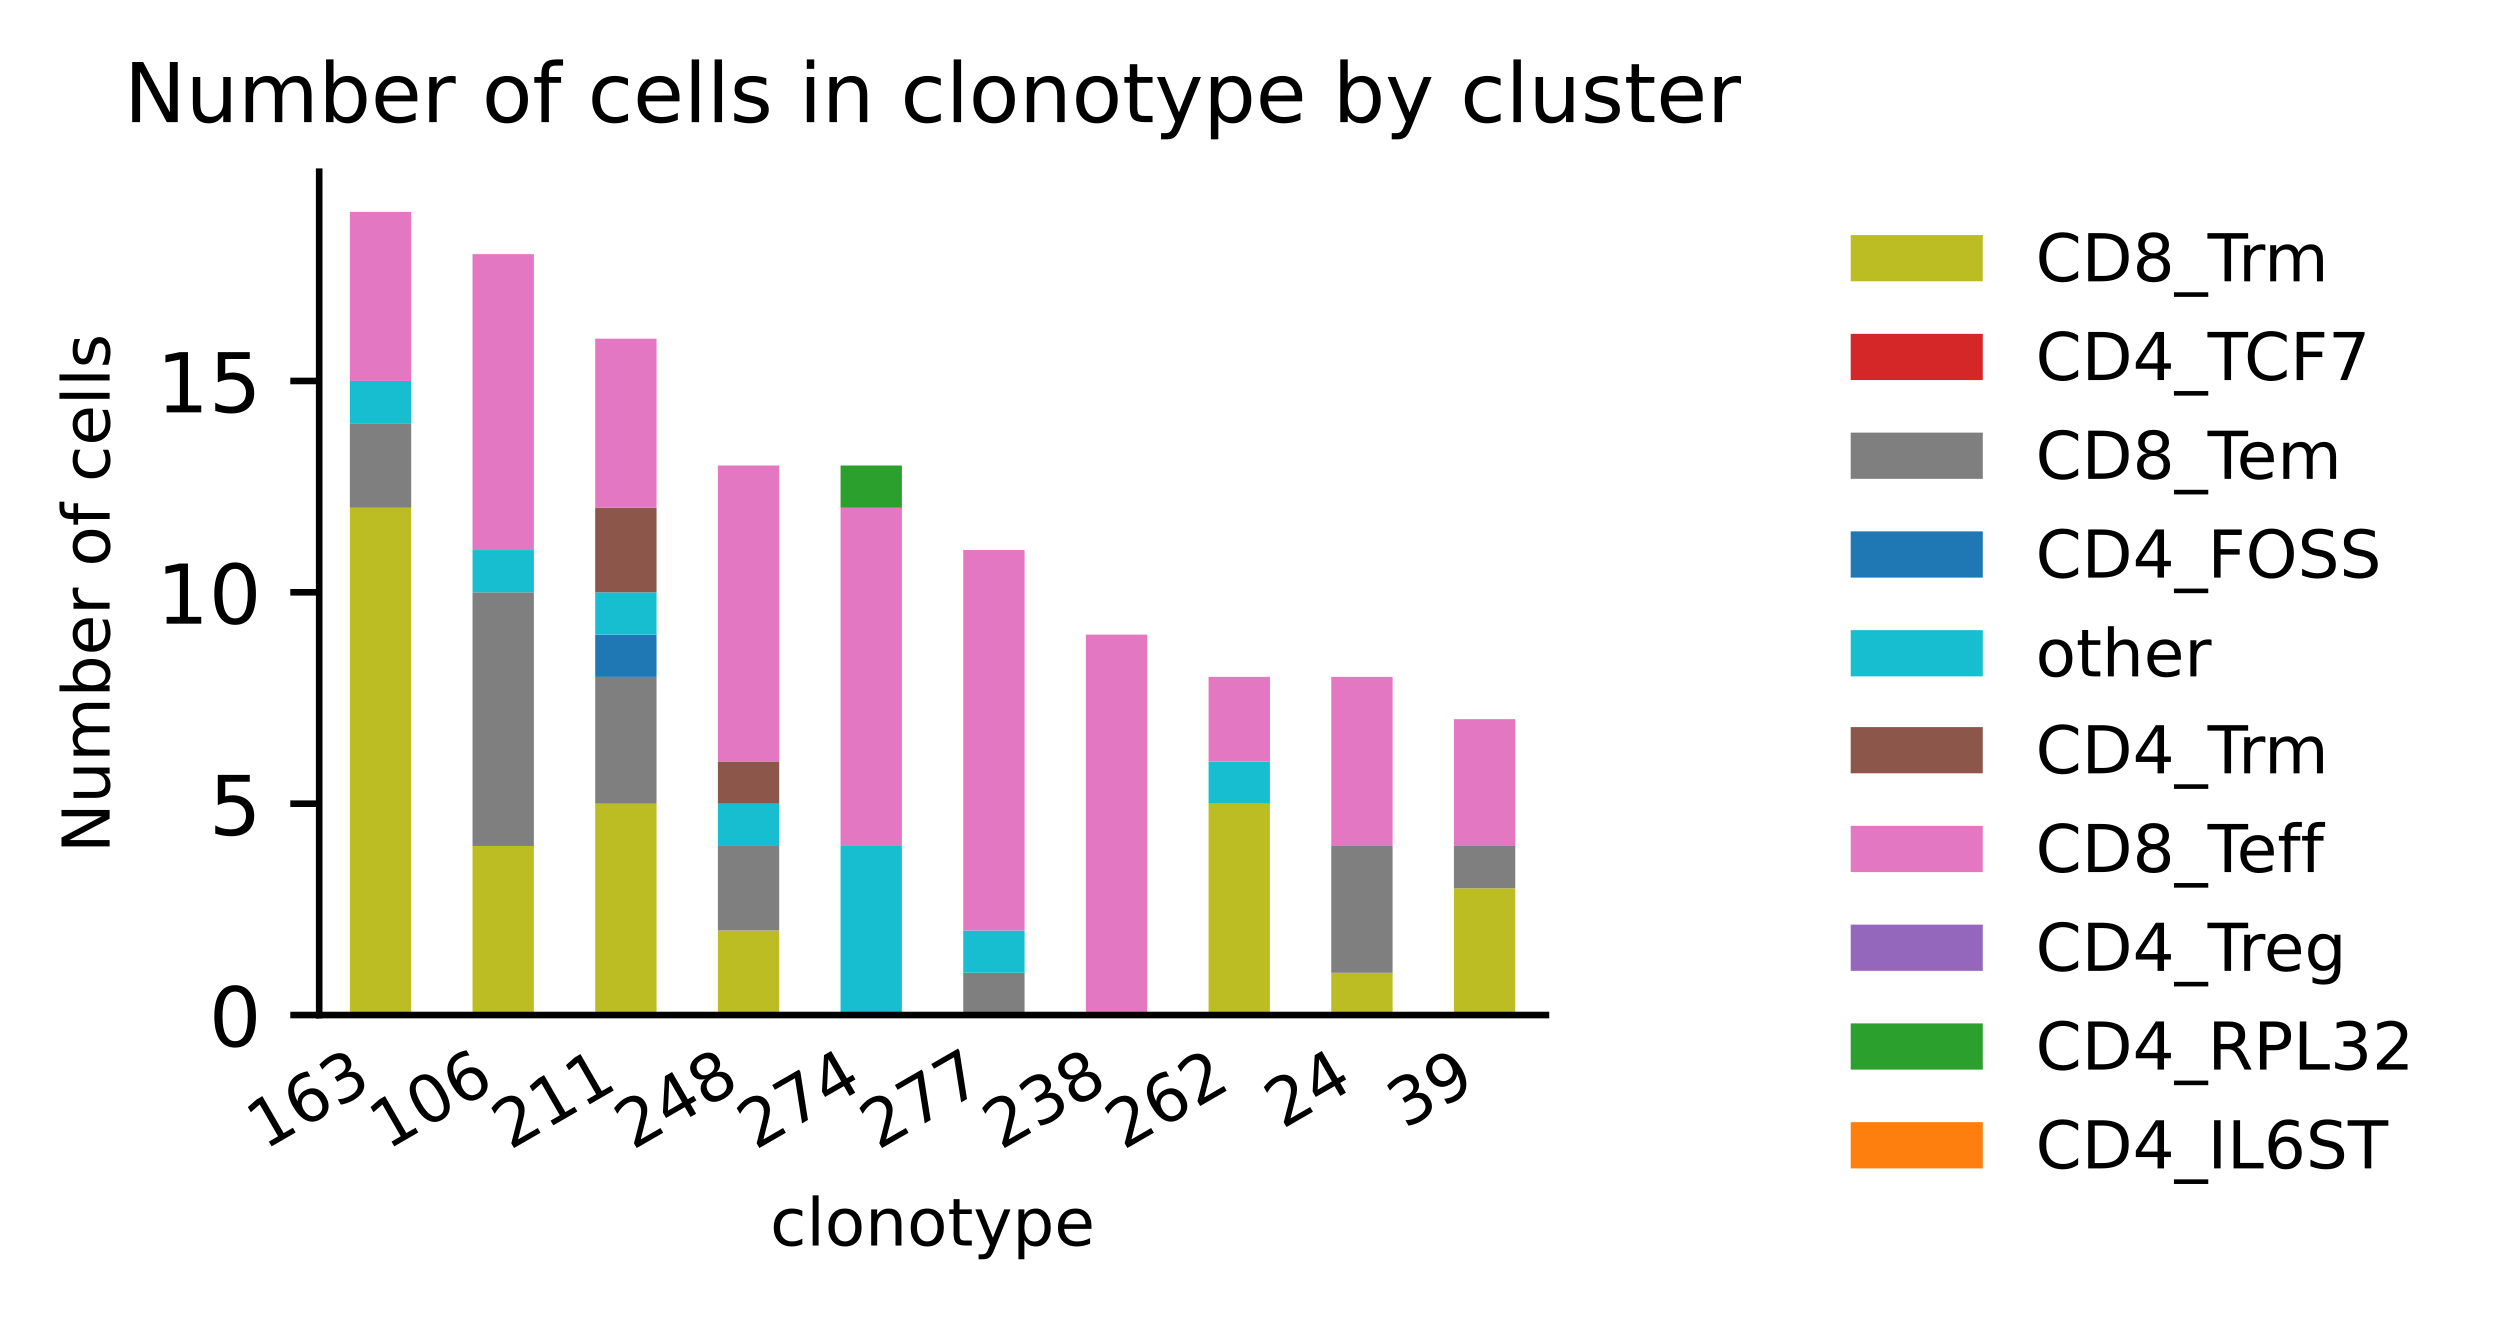 <?xml version="1.0" encoding="utf-8" standalone="no"?>
<!DOCTYPE svg PUBLIC "-//W3C//DTD SVG 1.1//EN"
  "http://www.w3.org/Graphics/SVG/1.1/DTD/svg11.dtd">
<!-- Created with matplotlib (https://matplotlib.org/) -->
<svg height="159.749pt" version="1.1" viewBox="0 0 302.853 159.749" width="302.853pt" xmlns="http://www.w3.org/2000/svg" xmlns:xlink="http://www.w3.org/1999/xlink">
 <defs>
  <style type="text/css">
*{stroke-linecap:butt;stroke-linejoin:round;}
  </style>
 </defs>
 <g id="figure_1">
  <g id="patch_1">
   <path d="M 0 159.749 
L 302.853 159.749 
L 302.853 0 
L 0 0 
z
" style="fill:#ffffff;"/>
  </g>
  <g id="axes_1">
   <g id="patch_2">
    <path d="M 38.667 122.966 
L 187.275 122.966 
L 187.275 20.798 
L 38.667 20.798 
z
" style="fill:#ffffff;"/>
   </g>
   <g id="patch_3">
    <path clip-path="url(#p2986ed46b6)" d="M 42.383 122.966 
L 49.813 122.966 
L 49.813 61.512 
L 42.383 61.512 
z
" style="fill:#bcbd22;"/>
   </g>
   <g id="patch_4">
    <path clip-path="url(#p2986ed46b6)" d="M 57.243 122.966 
L 64.674 122.966 
L 64.674 102.482 
L 57.243 102.482 
z
" style="fill:#bcbd22;"/>
   </g>
   <g id="patch_5">
    <path clip-path="url(#p2986ed46b6)" d="M 72.104 122.966 
L 79.535 122.966 
L 79.535 97.36 
L 72.104 97.36 
z
" style="fill:#bcbd22;"/>
   </g>
   <g id="patch_6">
    <path clip-path="url(#p2986ed46b6)" d="M 86.965 122.966 
L 94.395 122.966 
L 94.395 112.724 
L 86.965 112.724 
z
" style="fill:#bcbd22;"/>
   </g>
   <g id="patch_7">
    <path clip-path="url(#p2986ed46b6)" d="M 101.826 122.966 
L 109.256 122.966 
L 109.256 122.966 
L 101.826 122.966 
z
" style="fill:#bcbd22;"/>
   </g>
   <g id="patch_8">
    <path clip-path="url(#p2986ed46b6)" d="M 116.687 122.966 
L 124.117 122.966 
L 124.117 122.966 
L 116.687 122.966 
z
" style="fill:#bcbd22;"/>
   </g>
   <g id="patch_9">
    <path clip-path="url(#p2986ed46b6)" d="M 131.548 122.966 
L 138.978 122.966 
L 138.978 122.966 
L 131.548 122.966 
z
" style="fill:#bcbd22;"/>
   </g>
   <g id="patch_10">
    <path clip-path="url(#p2986ed46b6)" d="M 146.408 122.966 
L 153.839 122.966 
L 153.839 97.36 
L 146.408 97.36 
z
" style="fill:#bcbd22;"/>
   </g>
   <g id="patch_11">
    <path clip-path="url(#p2986ed46b6)" d="M 161.269 122.966 
L 168.7 122.966 
L 168.7 117.845 
L 161.269 117.845 
z
" style="fill:#bcbd22;"/>
   </g>
   <g id="patch_12">
    <path clip-path="url(#p2986ed46b6)" d="M 176.13 122.966 
L 183.56 122.966 
L 183.56 107.603 
L 176.13 107.603 
z
" style="fill:#bcbd22;"/>
   </g>
   <g id="patch_13">
    <path clip-path="url(#p2986ed46b6)" d="M 42.383 122.966 
L 49.813 122.966 
L 49.813 122.966 
L 42.383 122.966 
z
" style="fill:#d62728;"/>
   </g>
   <g id="patch_14">
    <path clip-path="url(#p2986ed46b6)" d="M 57.243 122.966 
L 64.674 122.966 
L 64.674 122.966 
L 57.243 122.966 
z
" style="fill:#d62728;"/>
   </g>
   <g id="patch_15">
    <path clip-path="url(#p2986ed46b6)" d="M 72.104 122.966 
L 79.535 122.966 
L 79.535 122.966 
L 72.104 122.966 
z
" style="fill:#d62728;"/>
   </g>
   <g id="patch_16">
    <path clip-path="url(#p2986ed46b6)" d="M 86.965 122.966 
L 94.395 122.966 
L 94.395 122.966 
L 86.965 122.966 
z
" style="fill:#d62728;"/>
   </g>
   <g id="patch_17">
    <path clip-path="url(#p2986ed46b6)" d="M 101.826 122.966 
L 109.256 122.966 
L 109.256 122.966 
L 101.826 122.966 
z
" style="fill:#d62728;"/>
   </g>
   <g id="patch_18">
    <path clip-path="url(#p2986ed46b6)" d="M 116.687 122.966 
L 124.117 122.966 
L 124.117 122.966 
L 116.687 122.966 
z
" style="fill:#d62728;"/>
   </g>
   <g id="patch_19">
    <path clip-path="url(#p2986ed46b6)" d="M 131.548 122.966 
L 138.978 122.966 
L 138.978 122.966 
L 131.548 122.966 
z
" style="fill:#d62728;"/>
   </g>
   <g id="patch_20">
    <path clip-path="url(#p2986ed46b6)" d="M 146.408 122.966 
L 153.839 122.966 
L 153.839 122.966 
L 146.408 122.966 
z
" style="fill:#d62728;"/>
   </g>
   <g id="patch_21">
    <path clip-path="url(#p2986ed46b6)" d="M 161.269 122.966 
L 168.7 122.966 
L 168.7 122.966 
L 161.269 122.966 
z
" style="fill:#d62728;"/>
   </g>
   <g id="patch_22">
    <path clip-path="url(#p2986ed46b6)" d="M 176.13 122.966 
L 183.56 122.966 
L 183.56 122.966 
L 176.13 122.966 
z
" style="fill:#d62728;"/>
   </g>
   <g id="patch_23">
    <path clip-path="url(#p2986ed46b6)" d="M 42.383 61.512 
L 49.813 61.512 
L 49.813 51.27 
L 42.383 51.27 
z
" style="fill:#7f7f7f;"/>
   </g>
   <g id="patch_24">
    <path clip-path="url(#p2986ed46b6)" d="M 57.243 102.482 
L 64.674 102.482 
L 64.674 71.754 
L 57.243 71.754 
z
" style="fill:#7f7f7f;"/>
   </g>
   <g id="patch_25">
    <path clip-path="url(#p2986ed46b6)" d="M 72.104 97.36 
L 79.535 97.36 
L 79.535 81.997 
L 72.104 81.997 
z
" style="fill:#7f7f7f;"/>
   </g>
   <g id="patch_26">
    <path clip-path="url(#p2986ed46b6)" d="M 86.965 112.724 
L 94.395 112.724 
L 94.395 102.482 
L 86.965 102.482 
z
" style="fill:#7f7f7f;"/>
   </g>
   <g id="patch_27">
    <path clip-path="url(#p2986ed46b6)" d="M 101.826 122.966 
L 109.256 122.966 
L 109.256 122.966 
L 101.826 122.966 
z
" style="fill:#7f7f7f;"/>
   </g>
   <g id="patch_28">
    <path clip-path="url(#p2986ed46b6)" d="M 116.687 122.966 
L 124.117 122.966 
L 124.117 117.845 
L 116.687 117.845 
z
" style="fill:#7f7f7f;"/>
   </g>
   <g id="patch_29">
    <path clip-path="url(#p2986ed46b6)" d="M 131.548 122.966 
L 138.978 122.966 
L 138.978 122.966 
L 131.548 122.966 
z
" style="fill:#7f7f7f;"/>
   </g>
   <g id="patch_30">
    <path clip-path="url(#p2986ed46b6)" d="M 146.408 122.966 
L 153.839 122.966 
L 153.839 122.966 
L 146.408 122.966 
z
" style="fill:#7f7f7f;"/>
   </g>
   <g id="patch_31">
    <path clip-path="url(#p2986ed46b6)" d="M 161.269 117.845 
L 168.7 117.845 
L 168.7 102.482 
L 161.269 102.482 
z
" style="fill:#7f7f7f;"/>
   </g>
   <g id="patch_32">
    <path clip-path="url(#p2986ed46b6)" d="M 176.13 107.603 
L 183.56 107.603 
L 183.56 102.482 
L 176.13 102.482 
z
" style="fill:#7f7f7f;"/>
   </g>
   <g id="patch_33">
    <path clip-path="url(#p2986ed46b6)" d="M 42.383 122.966 
L 49.813 122.966 
L 49.813 122.966 
L 42.383 122.966 
z
" style="fill:#1f77b4;"/>
   </g>
   <g id="patch_34">
    <path clip-path="url(#p2986ed46b6)" d="M 57.243 122.966 
L 64.674 122.966 
L 64.674 122.966 
L 57.243 122.966 
z
" style="fill:#1f77b4;"/>
   </g>
   <g id="patch_35">
    <path clip-path="url(#p2986ed46b6)" d="M 72.104 81.997 
L 79.535 81.997 
L 79.535 76.876 
L 72.104 76.876 
z
" style="fill:#1f77b4;"/>
   </g>
   <g id="patch_36">
    <path clip-path="url(#p2986ed46b6)" d="M 86.965 122.966 
L 94.395 122.966 
L 94.395 122.966 
L 86.965 122.966 
z
" style="fill:#1f77b4;"/>
   </g>
   <g id="patch_37">
    <path clip-path="url(#p2986ed46b6)" d="M 101.826 122.966 
L 109.256 122.966 
L 109.256 122.966 
L 101.826 122.966 
z
" style="fill:#1f77b4;"/>
   </g>
   <g id="patch_38">
    <path clip-path="url(#p2986ed46b6)" d="M 116.687 122.966 
L 124.117 122.966 
L 124.117 122.966 
L 116.687 122.966 
z
" style="fill:#1f77b4;"/>
   </g>
   <g id="patch_39">
    <path clip-path="url(#p2986ed46b6)" d="M 131.548 122.966 
L 138.978 122.966 
L 138.978 122.966 
L 131.548 122.966 
z
" style="fill:#1f77b4;"/>
   </g>
   <g id="patch_40">
    <path clip-path="url(#p2986ed46b6)" d="M 146.408 122.966 
L 153.839 122.966 
L 153.839 122.966 
L 146.408 122.966 
z
" style="fill:#1f77b4;"/>
   </g>
   <g id="patch_41">
    <path clip-path="url(#p2986ed46b6)" d="M 161.269 122.966 
L 168.7 122.966 
L 168.7 122.966 
L 161.269 122.966 
z
" style="fill:#1f77b4;"/>
   </g>
   <g id="patch_42">
    <path clip-path="url(#p2986ed46b6)" d="M 176.13 122.966 
L 183.56 122.966 
L 183.56 122.966 
L 176.13 122.966 
z
" style="fill:#1f77b4;"/>
   </g>
   <g id="patch_43">
    <path clip-path="url(#p2986ed46b6)" d="M 42.383 51.27 
L 49.813 51.27 
L 49.813 46.148 
L 42.383 46.148 
z
" style="fill:#17becf;"/>
   </g>
   <g id="patch_44">
    <path clip-path="url(#p2986ed46b6)" d="M 57.243 71.754 
L 64.674 71.754 
L 64.674 66.633 
L 57.243 66.633 
z
" style="fill:#17becf;"/>
   </g>
   <g id="patch_45">
    <path clip-path="url(#p2986ed46b6)" d="M 72.104 76.876 
L 79.535 76.876 
L 79.535 71.754 
L 72.104 71.754 
z
" style="fill:#17becf;"/>
   </g>
   <g id="patch_46">
    <path clip-path="url(#p2986ed46b6)" d="M 86.965 102.482 
L 94.395 102.482 
L 94.395 97.36 
L 86.965 97.36 
z
" style="fill:#17becf;"/>
   </g>
   <g id="patch_47">
    <path clip-path="url(#p2986ed46b6)" d="M 101.826 122.966 
L 109.256 122.966 
L 109.256 102.482 
L 101.826 102.482 
z
" style="fill:#17becf;"/>
   </g>
   <g id="patch_48">
    <path clip-path="url(#p2986ed46b6)" d="M 116.687 117.845 
L 124.117 117.845 
L 124.117 112.724 
L 116.687 112.724 
z
" style="fill:#17becf;"/>
   </g>
   <g id="patch_49">
    <path clip-path="url(#p2986ed46b6)" d="M 131.548 122.966 
L 138.978 122.966 
L 138.978 122.966 
L 131.548 122.966 
z
" style="fill:#17becf;"/>
   </g>
   <g id="patch_50">
    <path clip-path="url(#p2986ed46b6)" d="M 146.408 97.36 
L 153.839 97.36 
L 153.839 92.239 
L 146.408 92.239 
z
" style="fill:#17becf;"/>
   </g>
   <g id="patch_51">
    <path clip-path="url(#p2986ed46b6)" d="M 161.269 122.966 
L 168.7 122.966 
L 168.7 122.966 
L 161.269 122.966 
z
" style="fill:#17becf;"/>
   </g>
   <g id="patch_52">
    <path clip-path="url(#p2986ed46b6)" d="M 176.13 122.966 
L 183.56 122.966 
L 183.56 122.966 
L 176.13 122.966 
z
" style="fill:#17becf;"/>
   </g>
   <g id="patch_53">
    <path clip-path="url(#p2986ed46b6)" d="M 42.383 122.966 
L 49.813 122.966 
L 49.813 122.966 
L 42.383 122.966 
z
" style="fill:#8c564b;"/>
   </g>
   <g id="patch_54">
    <path clip-path="url(#p2986ed46b6)" d="M 57.243 122.966 
L 64.674 122.966 
L 64.674 122.966 
L 57.243 122.966 
z
" style="fill:#8c564b;"/>
   </g>
   <g id="patch_55">
    <path clip-path="url(#p2986ed46b6)" d="M 72.104 71.754 
L 79.535 71.754 
L 79.535 61.512 
L 72.104 61.512 
z
" style="fill:#8c564b;"/>
   </g>
   <g id="patch_56">
    <path clip-path="url(#p2986ed46b6)" d="M 86.965 97.36 
L 94.395 97.36 
L 94.395 92.239 
L 86.965 92.239 
z
" style="fill:#8c564b;"/>
   </g>
   <g id="patch_57">
    <path clip-path="url(#p2986ed46b6)" d="M 101.826 122.966 
L 109.256 122.966 
L 109.256 122.966 
L 101.826 122.966 
z
" style="fill:#8c564b;"/>
   </g>
   <g id="patch_58">
    <path clip-path="url(#p2986ed46b6)" d="M 116.687 122.966 
L 124.117 122.966 
L 124.117 122.966 
L 116.687 122.966 
z
" style="fill:#8c564b;"/>
   </g>
   <g id="patch_59">
    <path clip-path="url(#p2986ed46b6)" d="M 131.548 122.966 
L 138.978 122.966 
L 138.978 122.966 
L 131.548 122.966 
z
" style="fill:#8c564b;"/>
   </g>
   <g id="patch_60">
    <path clip-path="url(#p2986ed46b6)" d="M 146.408 122.966 
L 153.839 122.966 
L 153.839 122.966 
L 146.408 122.966 
z
" style="fill:#8c564b;"/>
   </g>
   <g id="patch_61">
    <path clip-path="url(#p2986ed46b6)" d="M 161.269 122.966 
L 168.7 122.966 
L 168.7 122.966 
L 161.269 122.966 
z
" style="fill:#8c564b;"/>
   </g>
   <g id="patch_62">
    <path clip-path="url(#p2986ed46b6)" d="M 176.13 122.966 
L 183.56 122.966 
L 183.56 122.966 
L 176.13 122.966 
z
" style="fill:#8c564b;"/>
   </g>
   <g id="patch_63">
    <path clip-path="url(#p2986ed46b6)" d="M 42.383 46.148 
L 49.813 46.148 
L 49.813 25.664 
L 42.383 25.664 
z
" style="fill:#e377c2;"/>
   </g>
   <g id="patch_64">
    <path clip-path="url(#p2986ed46b6)" d="M 57.243 66.633 
L 64.674 66.633 
L 64.674 30.785 
L 57.243 30.785 
z
" style="fill:#e377c2;"/>
   </g>
   <g id="patch_65">
    <path clip-path="url(#p2986ed46b6)" d="M 72.104 61.512 
L 79.535 61.512 
L 79.535 41.027 
L 72.104 41.027 
z
" style="fill:#e377c2;"/>
   </g>
   <g id="patch_66">
    <path clip-path="url(#p2986ed46b6)" d="M 86.965 92.239 
L 94.395 92.239 
L 94.395 56.391 
L 86.965 56.391 
z
" style="fill:#e377c2;"/>
   </g>
   <g id="patch_67">
    <path clip-path="url(#p2986ed46b6)" d="M 101.826 102.482 
L 109.256 102.482 
L 109.256 61.512 
L 101.826 61.512 
z
" style="fill:#e377c2;"/>
   </g>
   <g id="patch_68">
    <path clip-path="url(#p2986ed46b6)" d="M 116.687 112.724 
L 124.117 112.724 
L 124.117 66.633 
L 116.687 66.633 
z
" style="fill:#e377c2;"/>
   </g>
   <g id="patch_69">
    <path clip-path="url(#p2986ed46b6)" d="M 131.548 122.966 
L 138.978 122.966 
L 138.978 76.876 
L 131.548 76.876 
z
" style="fill:#e377c2;"/>
   </g>
   <g id="patch_70">
    <path clip-path="url(#p2986ed46b6)" d="M 146.408 92.239 
L 153.839 92.239 
L 153.839 81.997 
L 146.408 81.997 
z
" style="fill:#e377c2;"/>
   </g>
   <g id="patch_71">
    <path clip-path="url(#p2986ed46b6)" d="M 161.269 102.482 
L 168.7 102.482 
L 168.7 81.997 
L 161.269 81.997 
z
" style="fill:#e377c2;"/>
   </g>
   <g id="patch_72">
    <path clip-path="url(#p2986ed46b6)" d="M 176.13 102.482 
L 183.56 102.482 
L 183.56 87.118 
L 176.13 87.118 
z
" style="fill:#e377c2;"/>
   </g>
   <g id="patch_73">
    <path clip-path="url(#p2986ed46b6)" d="M 42.383 122.966 
L 49.813 122.966 
L 49.813 122.966 
L 42.383 122.966 
z
" style="fill:#9467bd;"/>
   </g>
   <g id="patch_74">
    <path clip-path="url(#p2986ed46b6)" d="M 57.243 122.966 
L 64.674 122.966 
L 64.674 122.966 
L 57.243 122.966 
z
" style="fill:#9467bd;"/>
   </g>
   <g id="patch_75">
    <path clip-path="url(#p2986ed46b6)" d="M 72.104 122.966 
L 79.535 122.966 
L 79.535 122.966 
L 72.104 122.966 
z
" style="fill:#9467bd;"/>
   </g>
   <g id="patch_76">
    <path clip-path="url(#p2986ed46b6)" d="M 86.965 122.966 
L 94.395 122.966 
L 94.395 122.966 
L 86.965 122.966 
z
" style="fill:#9467bd;"/>
   </g>
   <g id="patch_77">
    <path clip-path="url(#p2986ed46b6)" d="M 101.826 122.966 
L 109.256 122.966 
L 109.256 122.966 
L 101.826 122.966 
z
" style="fill:#9467bd;"/>
   </g>
   <g id="patch_78">
    <path clip-path="url(#p2986ed46b6)" d="M 116.687 122.966 
L 124.117 122.966 
L 124.117 122.966 
L 116.687 122.966 
z
" style="fill:#9467bd;"/>
   </g>
   <g id="patch_79">
    <path clip-path="url(#p2986ed46b6)" d="M 131.548 122.966 
L 138.978 122.966 
L 138.978 122.966 
L 131.548 122.966 
z
" style="fill:#9467bd;"/>
   </g>
   <g id="patch_80">
    <path clip-path="url(#p2986ed46b6)" d="M 146.408 122.966 
L 153.839 122.966 
L 153.839 122.966 
L 146.408 122.966 
z
" style="fill:#9467bd;"/>
   </g>
   <g id="patch_81">
    <path clip-path="url(#p2986ed46b6)" d="M 161.269 122.966 
L 168.7 122.966 
L 168.7 122.966 
L 161.269 122.966 
z
" style="fill:#9467bd;"/>
   </g>
   <g id="patch_82">
    <path clip-path="url(#p2986ed46b6)" d="M 176.13 122.966 
L 183.56 122.966 
L 183.56 122.966 
L 176.13 122.966 
z
" style="fill:#9467bd;"/>
   </g>
   <g id="patch_83">
    <path clip-path="url(#p2986ed46b6)" d="M 42.383 122.966 
L 49.813 122.966 
L 49.813 122.966 
L 42.383 122.966 
z
" style="fill:#2ca02c;"/>
   </g>
   <g id="patch_84">
    <path clip-path="url(#p2986ed46b6)" d="M 57.243 122.966 
L 64.674 122.966 
L 64.674 122.966 
L 57.243 122.966 
z
" style="fill:#2ca02c;"/>
   </g>
   <g id="patch_85">
    <path clip-path="url(#p2986ed46b6)" d="M 72.104 122.966 
L 79.535 122.966 
L 79.535 122.966 
L 72.104 122.966 
z
" style="fill:#2ca02c;"/>
   </g>
   <g id="patch_86">
    <path clip-path="url(#p2986ed46b6)" d="M 86.965 122.966 
L 94.395 122.966 
L 94.395 122.966 
L 86.965 122.966 
z
" style="fill:#2ca02c;"/>
   </g>
   <g id="patch_87">
    <path clip-path="url(#p2986ed46b6)" d="M 101.826 61.512 
L 109.256 61.512 
L 109.256 56.391 
L 101.826 56.391 
z
" style="fill:#2ca02c;"/>
   </g>
   <g id="patch_88">
    <path clip-path="url(#p2986ed46b6)" d="M 116.687 122.966 
L 124.117 122.966 
L 124.117 122.966 
L 116.687 122.966 
z
" style="fill:#2ca02c;"/>
   </g>
   <g id="patch_89">
    <path clip-path="url(#p2986ed46b6)" d="M 131.548 122.966 
L 138.978 122.966 
L 138.978 122.966 
L 131.548 122.966 
z
" style="fill:#2ca02c;"/>
   </g>
   <g id="patch_90">
    <path clip-path="url(#p2986ed46b6)" d="M 146.408 122.966 
L 153.839 122.966 
L 153.839 122.966 
L 146.408 122.966 
z
" style="fill:#2ca02c;"/>
   </g>
   <g id="patch_91">
    <path clip-path="url(#p2986ed46b6)" d="M 161.269 122.966 
L 168.7 122.966 
L 168.7 122.966 
L 161.269 122.966 
z
" style="fill:#2ca02c;"/>
   </g>
   <g id="patch_92">
    <path clip-path="url(#p2986ed46b6)" d="M 176.13 122.966 
L 183.56 122.966 
L 183.56 122.966 
L 176.13 122.966 
z
" style="fill:#2ca02c;"/>
   </g>
   <g id="patch_93">
    <path clip-path="url(#p2986ed46b6)" d="M 42.383 122.966 
L 49.813 122.966 
L 49.813 122.966 
L 42.383 122.966 
z
" style="fill:#ff7f0e;"/>
   </g>
   <g id="patch_94">
    <path clip-path="url(#p2986ed46b6)" d="M 57.243 122.966 
L 64.674 122.966 
L 64.674 122.966 
L 57.243 122.966 
z
" style="fill:#ff7f0e;"/>
   </g>
   <g id="patch_95">
    <path clip-path="url(#p2986ed46b6)" d="M 72.104 122.966 
L 79.535 122.966 
L 79.535 122.966 
L 72.104 122.966 
z
" style="fill:#ff7f0e;"/>
   </g>
   <g id="patch_96">
    <path clip-path="url(#p2986ed46b6)" d="M 86.965 122.966 
L 94.395 122.966 
L 94.395 122.966 
L 86.965 122.966 
z
" style="fill:#ff7f0e;"/>
   </g>
   <g id="patch_97">
    <path clip-path="url(#p2986ed46b6)" d="M 101.826 122.966 
L 109.256 122.966 
L 109.256 122.966 
L 101.826 122.966 
z
" style="fill:#ff7f0e;"/>
   </g>
   <g id="patch_98">
    <path clip-path="url(#p2986ed46b6)" d="M 116.687 122.966 
L 124.117 122.966 
L 124.117 122.966 
L 116.687 122.966 
z
" style="fill:#ff7f0e;"/>
   </g>
   <g id="patch_99">
    <path clip-path="url(#p2986ed46b6)" d="M 131.548 122.966 
L 138.978 122.966 
L 138.978 122.966 
L 131.548 122.966 
z
" style="fill:#ff7f0e;"/>
   </g>
   <g id="patch_100">
    <path clip-path="url(#p2986ed46b6)" d="M 146.408 122.966 
L 153.839 122.966 
L 153.839 122.966 
L 146.408 122.966 
z
" style="fill:#ff7f0e;"/>
   </g>
   <g id="patch_101">
    <path clip-path="url(#p2986ed46b6)" d="M 161.269 122.966 
L 168.7 122.966 
L 168.7 122.966 
L 161.269 122.966 
z
" style="fill:#ff7f0e;"/>
   </g>
   <g id="patch_102">
    <path clip-path="url(#p2986ed46b6)" d="M 176.13 122.966 
L 183.56 122.966 
L 183.56 122.966 
L 176.13 122.966 
z
" style="fill:#ff7f0e;"/>
   </g>
   <g id="matplotlib.axis_1">
    <g id="xtick_1">
     <g id="line2d_1"/>
     <g id="text_1">
      <!-- 163 -->
      <defs>
       <path d="M 12.406 8.297 
L 28.516 8.297 
L 28.516 63.922 
L 10.984 60.406 
L 10.984 69.391 
L 28.422 72.906 
L 38.281 72.906 
L 38.281 8.297 
L 54.391 8.297 
L 54.391 0 
L 12.406 0 
z
" id="DejaVuSans-49"/>
       <path d="M 33.016 40.375 
Q 26.375 40.375 22.484 35.828 
Q 18.609 31.297 18.609 23.391 
Q 18.609 15.531 22.484 10.953 
Q 26.375 6.391 33.016 6.391 
Q 39.656 6.391 43.531 10.953 
Q 47.406 15.531 47.406 23.391 
Q 47.406 31.297 43.531 35.828 
Q 39.656 40.375 33.016 40.375 
z
M 52.594 71.297 
L 52.594 62.312 
Q 48.875 64.062 45.094 64.984 
Q 41.312 65.922 37.594 65.922 
Q 27.828 65.922 22.672 59.328 
Q 17.531 52.734 16.797 39.406 
Q 19.672 43.656 24.016 45.922 
Q 28.375 48.188 33.594 48.188 
Q 44.578 48.188 50.953 41.516 
Q 57.328 34.859 57.328 23.391 
Q 57.328 12.156 50.688 5.359 
Q 44.047 -1.422 33.016 -1.422 
Q 20.359 -1.422 13.672 8.266 
Q 6.984 17.969 6.984 36.375 
Q 6.984 53.656 15.188 63.938 
Q 23.391 74.219 37.203 74.219 
Q 40.922 74.219 44.703 73.484 
Q 48.484 72.75 52.594 71.297 
z
" id="DejaVuSans-54"/>
       <path d="M 40.578 39.312 
Q 47.656 37.797 51.625 33 
Q 55.609 28.219 55.609 21.188 
Q 55.609 10.406 48.188 4.484 
Q 40.766 -1.422 27.094 -1.422 
Q 22.516 -1.422 17.656 -0.516 
Q 12.797 0.391 7.625 2.203 
L 7.625 11.719 
Q 11.719 9.328 16.594 8.109 
Q 21.484 6.891 26.812 6.891 
Q 36.078 6.891 40.938 10.547 
Q 45.797 14.203 45.797 21.188 
Q 45.797 27.641 41.281 31.266 
Q 36.766 34.906 28.719 34.906 
L 20.219 34.906 
L 20.219 43.016 
L 29.109 43.016 
Q 36.375 43.016 40.234 45.922 
Q 44.094 48.828 44.094 54.297 
Q 44.094 59.906 40.109 62.906 
Q 36.141 65.922 28.719 65.922 
Q 24.656 65.922 20.016 65.031 
Q 15.375 64.156 9.812 62.312 
L 9.812 71.094 
Q 15.438 72.656 20.344 73.438 
Q 25.25 74.219 29.594 74.219 
Q 40.828 74.219 47.359 69.109 
Q 53.906 64.016 53.906 55.328 
Q 53.906 49.266 50.438 45.094 
Q 46.969 40.922 40.578 39.312 
z
" id="DejaVuSans-51"/>
      </defs>
      <g transform="translate(32.042 139.366)rotate(-30)scale(0.08 -0.08)">
       <use xlink:href="#DejaVuSans-49"/>
       <use x="63.623" xlink:href="#DejaVuSans-54"/>
       <use x="127.246" xlink:href="#DejaVuSans-51"/>
      </g>
     </g>
    </g>
    <g id="xtick_2">
     <g id="line2d_2"/>
     <g id="text_2">
      <!-- 106 -->
      <defs>
       <path d="M 31.781 66.406 
Q 24.172 66.406 20.328 58.906 
Q 16.5 51.422 16.5 36.375 
Q 16.5 21.391 20.328 13.891 
Q 24.172 6.391 31.781 6.391 
Q 39.453 6.391 43.281 13.891 
Q 47.125 21.391 47.125 36.375 
Q 47.125 51.422 43.281 58.906 
Q 39.453 66.406 31.781 66.406 
z
M 31.781 74.219 
Q 44.047 74.219 50.516 64.516 
Q 56.984 54.828 56.984 36.375 
Q 56.984 17.969 50.516 8.266 
Q 44.047 -1.422 31.781 -1.422 
Q 19.531 -1.422 13.062 8.266 
Q 6.594 17.969 6.594 36.375 
Q 6.594 54.828 13.062 64.516 
Q 19.531 74.219 31.781 74.219 
z
" id="DejaVuSans-48"/>
      </defs>
      <g transform="translate(46.903 139.366)rotate(-30)scale(0.08 -0.08)">
       <use xlink:href="#DejaVuSans-49"/>
       <use x="63.623" xlink:href="#DejaVuSans-48"/>
       <use x="127.246" xlink:href="#DejaVuSans-54"/>
      </g>
     </g>
    </g>
    <g id="xtick_3">
     <g id="line2d_3"/>
     <g id="text_3">
      <!-- 211 -->
      <defs>
       <path d="M 19.188 8.297 
L 53.609 8.297 
L 53.609 0 
L 7.328 0 
L 7.328 8.297 
Q 12.938 14.109 22.625 23.891 
Q 32.328 33.688 34.812 36.531 
Q 39.547 41.844 41.422 45.531 
Q 43.312 49.219 43.312 52.781 
Q 43.312 58.594 39.234 62.25 
Q 35.156 65.922 28.609 65.922 
Q 23.969 65.922 18.812 64.312 
Q 13.672 62.703 7.812 59.422 
L 7.812 69.391 
Q 13.766 71.781 18.938 73 
Q 24.125 74.219 28.422 74.219 
Q 39.75 74.219 46.484 68.547 
Q 53.219 62.891 53.219 53.422 
Q 53.219 48.922 51.531 44.891 
Q 49.859 40.875 45.406 35.406 
Q 44.188 33.984 37.641 27.219 
Q 31.109 20.453 19.188 8.297 
z
" id="DejaVuSans-50"/>
      </defs>
      <g transform="translate(61.763 139.366)rotate(-30)scale(0.08 -0.08)">
       <use xlink:href="#DejaVuSans-50"/>
       <use x="63.623" xlink:href="#DejaVuSans-49"/>
       <use x="127.246" xlink:href="#DejaVuSans-49"/>
      </g>
     </g>
    </g>
    <g id="xtick_4">
     <g id="line2d_4"/>
     <g id="text_4">
      <!-- 248 -->
      <defs>
       <path d="M 37.797 64.312 
L 12.891 25.391 
L 37.797 25.391 
z
M 35.203 72.906 
L 47.609 72.906 
L 47.609 25.391 
L 58.016 25.391 
L 58.016 17.188 
L 47.609 17.188 
L 47.609 0 
L 37.797 0 
L 37.797 17.188 
L 4.891 17.188 
L 4.891 26.703 
z
" id="DejaVuSans-52"/>
       <path d="M 31.781 34.625 
Q 24.75 34.625 20.719 30.859 
Q 16.703 27.094 16.703 20.516 
Q 16.703 13.922 20.719 10.156 
Q 24.75 6.391 31.781 6.391 
Q 38.812 6.391 42.859 10.172 
Q 46.922 13.969 46.922 20.516 
Q 46.922 27.094 42.891 30.859 
Q 38.875 34.625 31.781 34.625 
z
M 21.922 38.812 
Q 15.578 40.375 12.031 44.719 
Q 8.5 49.078 8.5 55.328 
Q 8.5 64.062 14.719 69.141 
Q 20.953 74.219 31.781 74.219 
Q 42.672 74.219 48.875 69.141 
Q 55.078 64.062 55.078 55.328 
Q 55.078 49.078 51.531 44.719 
Q 48 40.375 41.703 38.812 
Q 48.828 37.156 52.797 32.312 
Q 56.781 27.484 56.781 20.516 
Q 56.781 9.906 50.312 4.234 
Q 43.844 -1.422 31.781 -1.422 
Q 19.734 -1.422 13.25 4.234 
Q 6.781 9.906 6.781 20.516 
Q 6.781 27.484 10.781 32.312 
Q 14.797 37.156 21.922 38.812 
z
M 18.312 54.391 
Q 18.312 48.734 21.844 45.562 
Q 25.391 42.391 31.781 42.391 
Q 38.141 42.391 41.719 45.562 
Q 45.312 48.734 45.312 54.391 
Q 45.312 60.062 41.719 63.234 
Q 38.141 66.406 31.781 66.406 
Q 25.391 66.406 21.844 63.234 
Q 18.312 60.062 18.312 54.391 
z
" id="DejaVuSans-56"/>
      </defs>
      <g transform="translate(76.624 139.366)rotate(-30)scale(0.08 -0.08)">
       <use xlink:href="#DejaVuSans-50"/>
       <use x="63.623" xlink:href="#DejaVuSans-52"/>
       <use x="127.246" xlink:href="#DejaVuSans-56"/>
      </g>
     </g>
    </g>
    <g id="xtick_5">
     <g id="line2d_5"/>
     <g id="text_5">
      <!-- 274 -->
      <defs>
       <path d="M 8.203 72.906 
L 55.078 72.906 
L 55.078 68.703 
L 28.609 0 
L 18.312 0 
L 43.219 64.594 
L 8.203 64.594 
z
" id="DejaVuSans-55"/>
      </defs>
      <g transform="translate(91.485 139.366)rotate(-30)scale(0.08 -0.08)">
       <use xlink:href="#DejaVuSans-50"/>
       <use x="63.623" xlink:href="#DejaVuSans-55"/>
       <use x="127.246" xlink:href="#DejaVuSans-52"/>
      </g>
     </g>
    </g>
    <g id="xtick_6">
     <g id="line2d_6"/>
     <g id="text_6">
      <!-- 277 -->
      <g transform="translate(106.346 139.366)rotate(-30)scale(0.08 -0.08)">
       <use xlink:href="#DejaVuSans-50"/>
       <use x="63.623" xlink:href="#DejaVuSans-55"/>
       <use x="127.246" xlink:href="#DejaVuSans-55"/>
      </g>
     </g>
    </g>
    <g id="xtick_7">
     <g id="line2d_7"/>
     <g id="text_7">
      <!-- 238 -->
      <g transform="translate(121.207 139.366)rotate(-30)scale(0.08 -0.08)">
       <use xlink:href="#DejaVuSans-50"/>
       <use x="63.623" xlink:href="#DejaVuSans-51"/>
       <use x="127.246" xlink:href="#DejaVuSans-56"/>
      </g>
     </g>
    </g>
    <g id="xtick_8">
     <g id="line2d_8"/>
     <g id="text_8">
      <!-- 262 -->
      <g transform="translate(136.067 139.366)rotate(-30)scale(0.08 -0.08)">
       <use xlink:href="#DejaVuSans-50"/>
       <use x="63.623" xlink:href="#DejaVuSans-54"/>
       <use x="127.246" xlink:href="#DejaVuSans-50"/>
      </g>
     </g>
    </g>
    <g id="xtick_9">
     <g id="line2d_9"/>
     <g id="text_9">
      <!-- 24 -->
      <g transform="translate(155.336 136.821)rotate(-30)scale(0.08 -0.08)">
       <use xlink:href="#DejaVuSans-50"/>
       <use x="63.623" xlink:href="#DejaVuSans-52"/>
      </g>
     </g>
    </g>
    <g id="xtick_10">
     <g id="line2d_10"/>
     <g id="text_10">
      <!-- 39 -->
      <defs>
       <path d="M 10.984 1.516 
L 10.984 10.5 
Q 14.703 8.734 18.5 7.812 
Q 22.312 6.891 25.984 6.891 
Q 35.75 6.891 40.891 13.453 
Q 46.047 20.016 46.781 33.406 
Q 43.953 29.203 39.594 26.953 
Q 35.25 24.703 29.984 24.703 
Q 19.047 24.703 12.672 31.312 
Q 6.297 37.938 6.297 49.422 
Q 6.297 60.641 12.938 67.422 
Q 19.578 74.219 30.609 74.219 
Q 43.266 74.219 49.922 64.516 
Q 56.594 54.828 56.594 36.375 
Q 56.594 19.141 48.406 8.859 
Q 40.234 -1.422 26.422 -1.422 
Q 22.703 -1.422 18.891 -0.688 
Q 15.094 0.047 10.984 1.516 
z
M 30.609 32.422 
Q 37.25 32.422 41.125 36.953 
Q 45.016 41.5 45.016 49.422 
Q 45.016 57.281 41.125 61.844 
Q 37.25 66.406 30.609 66.406 
Q 23.969 66.406 20.094 61.844 
Q 16.219 57.281 16.219 49.422 
Q 16.219 41.5 20.094 36.953 
Q 23.969 32.422 30.609 32.422 
z
" id="DejaVuSans-57"/>
      </defs>
      <g transform="translate(170.197 136.821)rotate(-30)scale(0.08 -0.08)">
       <use xlink:href="#DejaVuSans-51"/>
       <use x="63.623" xlink:href="#DejaVuSans-57"/>
      </g>
     </g>
    </g>
    <g id="text_11">
     <!-- clonotype -->
     <defs>
      <path d="M 48.781 52.594 
L 48.781 44.188 
Q 44.969 46.297 41.141 47.344 
Q 37.312 48.391 33.406 48.391 
Q 24.656 48.391 19.812 42.844 
Q 14.984 37.312 14.984 27.297 
Q 14.984 17.281 19.812 11.734 
Q 24.656 6.203 33.406 6.203 
Q 37.312 6.203 41.141 7.25 
Q 44.969 8.297 48.781 10.406 
L 48.781 2.094 
Q 45.016 0.344 40.984 -0.531 
Q 36.969 -1.422 32.422 -1.422 
Q 20.062 -1.422 12.781 6.344 
Q 5.516 14.109 5.516 27.297 
Q 5.516 40.672 12.859 48.328 
Q 20.219 56 33.016 56 
Q 37.156 56 41.109 55.141 
Q 45.062 54.297 48.781 52.594 
z
" id="DejaVuSans-99"/>
      <path d="M 9.422 75.984 
L 18.406 75.984 
L 18.406 0 
L 9.422 0 
z
" id="DejaVuSans-108"/>
      <path d="M 30.609 48.391 
Q 23.391 48.391 19.188 42.75 
Q 14.984 37.109 14.984 27.297 
Q 14.984 17.484 19.156 11.844 
Q 23.344 6.203 30.609 6.203 
Q 37.797 6.203 41.984 11.859 
Q 46.188 17.531 46.188 27.297 
Q 46.188 37.016 41.984 42.703 
Q 37.797 48.391 30.609 48.391 
z
M 30.609 56 
Q 42.328 56 49.016 48.375 
Q 55.719 40.766 55.719 27.297 
Q 55.719 13.875 49.016 6.219 
Q 42.328 -1.422 30.609 -1.422 
Q 18.844 -1.422 12.172 6.219 
Q 5.516 13.875 5.516 27.297 
Q 5.516 40.766 12.172 48.375 
Q 18.844 56 30.609 56 
z
" id="DejaVuSans-111"/>
      <path d="M 54.891 33.016 
L 54.891 0 
L 45.906 0 
L 45.906 32.719 
Q 45.906 40.484 42.875 44.328 
Q 39.844 48.188 33.797 48.188 
Q 26.516 48.188 22.312 43.547 
Q 18.109 38.922 18.109 30.906 
L 18.109 0 
L 9.078 0 
L 9.078 54.688 
L 18.109 54.688 
L 18.109 46.188 
Q 21.344 51.125 25.703 53.562 
Q 30.078 56 35.797 56 
Q 45.219 56 50.047 50.172 
Q 54.891 44.344 54.891 33.016 
z
" id="DejaVuSans-110"/>
      <path d="M 18.312 70.219 
L 18.312 54.688 
L 36.812 54.688 
L 36.812 47.703 
L 18.312 47.703 
L 18.312 18.016 
Q 18.312 11.328 20.141 9.422 
Q 21.969 7.516 27.594 7.516 
L 36.812 7.516 
L 36.812 0 
L 27.594 0 
Q 17.188 0 13.234 3.875 
Q 9.281 7.766 9.281 18.016 
L 9.281 47.703 
L 2.688 47.703 
L 2.688 54.688 
L 9.281 54.688 
L 9.281 70.219 
z
" id="DejaVuSans-116"/>
      <path d="M 32.172 -5.078 
Q 28.375 -14.844 24.75 -17.812 
Q 21.141 -20.797 15.094 -20.797 
L 7.906 -20.797 
L 7.906 -13.281 
L 13.188 -13.281 
Q 16.891 -13.281 18.938 -11.516 
Q 21 -9.766 23.484 -3.219 
L 25.094 0.875 
L 2.984 54.688 
L 12.5 54.688 
L 29.594 11.922 
L 46.688 54.688 
L 56.203 54.688 
z
" id="DejaVuSans-121"/>
      <path d="M 18.109 8.203 
L 18.109 -20.797 
L 9.078 -20.797 
L 9.078 54.688 
L 18.109 54.688 
L 18.109 46.391 
Q 20.953 51.266 25.266 53.625 
Q 29.594 56 35.594 56 
Q 45.562 56 51.781 48.094 
Q 58.016 40.188 58.016 27.297 
Q 58.016 14.406 51.781 6.484 
Q 45.562 -1.422 35.594 -1.422 
Q 29.594 -1.422 25.266 0.953 
Q 20.953 3.328 18.109 8.203 
z
M 48.688 27.297 
Q 48.688 37.203 44.609 42.844 
Q 40.531 48.484 33.406 48.484 
Q 26.266 48.484 22.188 42.844 
Q 18.109 37.203 18.109 27.297 
Q 18.109 17.391 22.188 11.75 
Q 26.266 6.109 33.406 6.109 
Q 40.531 6.109 44.609 11.75 
Q 48.688 17.391 48.688 27.297 
z
" id="DejaVuSans-112"/>
      <path d="M 56.203 29.594 
L 56.203 25.203 
L 14.891 25.203 
Q 15.484 15.922 20.484 11.062 
Q 25.484 6.203 34.422 6.203 
Q 39.594 6.203 44.453 7.469 
Q 49.312 8.734 54.109 11.281 
L 54.109 2.781 
Q 49.266 0.734 44.188 -0.344 
Q 39.109 -1.422 33.891 -1.422 
Q 20.797 -1.422 13.156 6.188 
Q 5.516 13.812 5.516 26.812 
Q 5.516 40.234 12.766 48.109 
Q 20.016 56 32.328 56 
Q 43.359 56 49.781 48.891 
Q 56.203 41.797 56.203 29.594 
z
M 47.219 32.234 
Q 47.125 39.594 43.094 43.984 
Q 39.062 48.391 32.422 48.391 
Q 24.906 48.391 20.391 44.141 
Q 15.875 39.891 15.188 32.172 
z
" id="DejaVuSans-101"/>
     </defs>
     <g transform="translate(93.295 150.885)scale(0.08 -0.08)">
      <use xlink:href="#DejaVuSans-99"/>
      <use x="54.98" xlink:href="#DejaVuSans-108"/>
      <use x="82.764" xlink:href="#DejaVuSans-111"/>
      <use x="143.945" xlink:href="#DejaVuSans-110"/>
      <use x="207.324" xlink:href="#DejaVuSans-111"/>
      <use x="268.506" xlink:href="#DejaVuSans-116"/>
      <use x="307.715" xlink:href="#DejaVuSans-121"/>
      <use x="366.895" xlink:href="#DejaVuSans-112"/>
      <use x="430.371" xlink:href="#DejaVuSans-101"/>
     </g>
    </g>
   </g>
   <g id="matplotlib.axis_2">
    <g id="ytick_1">
     <g id="line2d_11">
      <defs>
       <path d="M 0 0 
L -3.5 0 
" id="m39899ac65c" style="stroke:#000000;stroke-width:0.8;"/>
      </defs>
      <g>
       <use style="stroke:#000000;stroke-width:0.8;" x="38.667" xlink:href="#m39899ac65c" y="122.966"/>
      </g>
     </g>
     <g id="text_12">
      <!-- 0 -->
      <g transform="translate(25.305 126.766)scale(0.1 -0.1)">
       <use xlink:href="#DejaVuSans-48"/>
      </g>
     </g>
    </g>
    <g id="ytick_2">
     <g id="line2d_12">
      <g>
       <use style="stroke:#000000;stroke-width:0.8;" x="38.667" xlink:href="#m39899ac65c" y="97.36"/>
      </g>
     </g>
     <g id="text_13">
      <!-- 5 -->
      <defs>
       <path d="M 10.797 72.906 
L 49.516 72.906 
L 49.516 64.594 
L 19.828 64.594 
L 19.828 46.734 
Q 21.969 47.469 24.109 47.828 
Q 26.266 48.188 28.422 48.188 
Q 40.625 48.188 47.75 41.5 
Q 54.891 34.812 54.891 23.391 
Q 54.891 11.625 47.562 5.094 
Q 40.234 -1.422 26.906 -1.422 
Q 22.312 -1.422 17.547 -0.641 
Q 12.797 0.141 7.719 1.703 
L 7.719 11.625 
Q 12.109 9.234 16.797 8.062 
Q 21.484 6.891 26.703 6.891 
Q 35.156 6.891 40.078 11.328 
Q 45.016 15.766 45.016 23.391 
Q 45.016 31 40.078 35.438 
Q 35.156 39.891 26.703 39.891 
Q 22.75 39.891 18.812 39.016 
Q 14.891 38.141 10.797 36.281 
z
" id="DejaVuSans-53"/>
      </defs>
      <g transform="translate(25.305 101.16)scale(0.1 -0.1)">
       <use xlink:href="#DejaVuSans-53"/>
      </g>
     </g>
    </g>
    <g id="ytick_3">
     <g id="line2d_13">
      <g>
       <use style="stroke:#000000;stroke-width:0.8;" x="38.667" xlink:href="#m39899ac65c" y="71.754"/>
      </g>
     </g>
     <g id="text_14">
      <!-- 10 -->
      <g transform="translate(18.942 75.554)scale(0.1 -0.1)">
       <use xlink:href="#DejaVuSans-49"/>
       <use x="63.623" xlink:href="#DejaVuSans-48"/>
      </g>
     </g>
    </g>
    <g id="ytick_4">
     <g id="line2d_14">
      <g>
       <use style="stroke:#000000;stroke-width:0.8;" x="38.667" xlink:href="#m39899ac65c" y="46.148"/>
      </g>
     </g>
     <g id="text_15">
      <!-- 15 -->
      <g transform="translate(18.942 49.948)scale(0.1 -0.1)">
       <use xlink:href="#DejaVuSans-49"/>
       <use x="63.623" xlink:href="#DejaVuSans-53"/>
      </g>
     </g>
    </g>
    <g id="text_16">
     <!-- Number of cells -->
     <defs>
      <path d="M 9.812 72.906 
L 23.094 72.906 
L 55.422 11.922 
L 55.422 72.906 
L 64.984 72.906 
L 64.984 0 
L 51.703 0 
L 19.391 60.984 
L 19.391 0 
L 9.812 0 
z
" id="DejaVuSans-78"/>
      <path d="M 8.5 21.578 
L 8.5 54.688 
L 17.484 54.688 
L 17.484 21.922 
Q 17.484 14.156 20.5 10.266 
Q 23.531 6.391 29.594 6.391 
Q 36.859 6.391 41.078 11.031 
Q 45.312 15.672 45.312 23.688 
L 45.312 54.688 
L 54.297 54.688 
L 54.297 0 
L 45.312 0 
L 45.312 8.406 
Q 42.047 3.422 37.719 1 
Q 33.406 -1.422 27.688 -1.422 
Q 18.266 -1.422 13.375 4.438 
Q 8.5 10.297 8.5 21.578 
z
M 31.109 56 
z
" id="DejaVuSans-117"/>
      <path d="M 52 44.188 
Q 55.375 50.25 60.062 53.125 
Q 64.75 56 71.094 56 
Q 79.641 56 84.281 50.016 
Q 88.922 44.047 88.922 33.016 
L 88.922 0 
L 79.891 0 
L 79.891 32.719 
Q 79.891 40.578 77.094 44.375 
Q 74.312 48.188 68.609 48.188 
Q 61.625 48.188 57.562 43.547 
Q 53.516 38.922 53.516 30.906 
L 53.516 0 
L 44.484 0 
L 44.484 32.719 
Q 44.484 40.625 41.703 44.406 
Q 38.922 48.188 33.109 48.188 
Q 26.219 48.188 22.156 43.531 
Q 18.109 38.875 18.109 30.906 
L 18.109 0 
L 9.078 0 
L 9.078 54.688 
L 18.109 54.688 
L 18.109 46.188 
Q 21.188 51.219 25.484 53.609 
Q 29.781 56 35.688 56 
Q 41.656 56 45.828 52.969 
Q 50 49.953 52 44.188 
z
" id="DejaVuSans-109"/>
      <path d="M 48.688 27.297 
Q 48.688 37.203 44.609 42.844 
Q 40.531 48.484 33.406 48.484 
Q 26.266 48.484 22.188 42.844 
Q 18.109 37.203 18.109 27.297 
Q 18.109 17.391 22.188 11.75 
Q 26.266 6.109 33.406 6.109 
Q 40.531 6.109 44.609 11.75 
Q 48.688 17.391 48.688 27.297 
z
M 18.109 46.391 
Q 20.953 51.266 25.266 53.625 
Q 29.594 56 35.594 56 
Q 45.562 56 51.781 48.094 
Q 58.016 40.188 58.016 27.297 
Q 58.016 14.406 51.781 6.484 
Q 45.562 -1.422 35.594 -1.422 
Q 29.594 -1.422 25.266 0.953 
Q 20.953 3.328 18.109 8.203 
L 18.109 0 
L 9.078 0 
L 9.078 75.984 
L 18.109 75.984 
z
" id="DejaVuSans-98"/>
      <path d="M 41.109 46.297 
Q 39.594 47.172 37.812 47.578 
Q 36.031 48 33.891 48 
Q 26.266 48 22.188 43.047 
Q 18.109 38.094 18.109 28.812 
L 18.109 0 
L 9.078 0 
L 9.078 54.688 
L 18.109 54.688 
L 18.109 46.188 
Q 20.953 51.172 25.484 53.578 
Q 30.031 56 36.531 56 
Q 37.453 56 38.578 55.875 
Q 39.703 55.766 41.062 55.516 
z
" id="DejaVuSans-114"/>
      <path id="DejaVuSans-32"/>
      <path d="M 37.109 75.984 
L 37.109 68.5 
L 28.516 68.5 
Q 23.688 68.5 21.797 66.547 
Q 19.922 64.594 19.922 59.516 
L 19.922 54.688 
L 34.719 54.688 
L 34.719 47.703 
L 19.922 47.703 
L 19.922 0 
L 10.891 0 
L 10.891 47.703 
L 2.297 47.703 
L 2.297 54.688 
L 10.891 54.688 
L 10.891 58.5 
Q 10.891 67.625 15.141 71.797 
Q 19.391 75.984 28.609 75.984 
z
" id="DejaVuSans-102"/>
      <path d="M 44.281 53.078 
L 44.281 44.578 
Q 40.484 46.531 36.375 47.5 
Q 32.281 48.484 27.875 48.484 
Q 21.188 48.484 17.844 46.438 
Q 14.5 44.391 14.5 40.281 
Q 14.5 37.156 16.891 35.375 
Q 19.281 33.594 26.516 31.984 
L 29.594 31.297 
Q 39.156 29.25 43.188 25.516 
Q 47.219 21.781 47.219 15.094 
Q 47.219 7.469 41.188 3.016 
Q 35.156 -1.422 24.609 -1.422 
Q 20.219 -1.422 15.453 -0.562 
Q 10.688 0.297 5.422 2 
L 5.422 11.281 
Q 10.406 8.688 15.234 7.391 
Q 20.062 6.109 24.812 6.109 
Q 31.156 6.109 34.562 8.281 
Q 37.984 10.453 37.984 14.406 
Q 37.984 18.062 35.516 20.016 
Q 33.062 21.969 24.703 23.781 
L 21.578 24.516 
Q 13.234 26.266 9.516 29.906 
Q 5.812 33.547 5.812 39.891 
Q 5.812 47.609 11.281 51.797 
Q 16.75 56 26.812 56 
Q 31.781 56 36.172 55.266 
Q 40.578 54.547 44.281 53.078 
z
" id="DejaVuSans-115"/>
     </defs>
     <g transform="translate(13.279 103.316)rotate(-90)scale(0.08 -0.08)">
      <use xlink:href="#DejaVuSans-78"/>
      <use x="74.805" xlink:href="#DejaVuSans-117"/>
      <use x="138.184" xlink:href="#DejaVuSans-109"/>
      <use x="235.596" xlink:href="#DejaVuSans-98"/>
      <use x="299.072" xlink:href="#DejaVuSans-101"/>
      <use x="360.596" xlink:href="#DejaVuSans-114"/>
      <use x="401.709" xlink:href="#DejaVuSans-32"/>
      <use x="433.496" xlink:href="#DejaVuSans-111"/>
      <use x="494.678" xlink:href="#DejaVuSans-102"/>
      <use x="529.883" xlink:href="#DejaVuSans-32"/>
      <use x="561.67" xlink:href="#DejaVuSans-99"/>
      <use x="616.65" xlink:href="#DejaVuSans-101"/>
      <use x="678.174" xlink:href="#DejaVuSans-108"/>
      <use x="705.957" xlink:href="#DejaVuSans-108"/>
      <use x="733.74" xlink:href="#DejaVuSans-115"/>
     </g>
    </g>
   </g>
   <g id="patch_103">
    <path d="M 38.667 122.966 
L 38.667 20.798 
" style="fill:none;stroke:#000000;stroke-linecap:square;stroke-linejoin:miter;stroke-width:0.8;"/>
   </g>
   <g id="patch_104">
    <path d="M 38.667 122.966 
L 187.275 122.966 
" style="fill:none;stroke:#000000;stroke-linecap:square;stroke-linejoin:miter;stroke-width:0.8;"/>
   </g>
   <g id="text_17">
    <!-- Number of cells in clonotype by cluster -->
    <defs>
     <path d="M 9.422 54.688 
L 18.406 54.688 
L 18.406 0 
L 9.422 0 
z
M 9.422 75.984 
L 18.406 75.984 
L 18.406 64.594 
L 9.422 64.594 
z
" id="DejaVuSans-105"/>
    </defs>
    <g transform="translate(15.032 14.798)scale(0.1 -0.1)">
     <use xlink:href="#DejaVuSans-78"/>
     <use x="74.805" xlink:href="#DejaVuSans-117"/>
     <use x="138.184" xlink:href="#DejaVuSans-109"/>
     <use x="235.596" xlink:href="#DejaVuSans-98"/>
     <use x="299.072" xlink:href="#DejaVuSans-101"/>
     <use x="360.596" xlink:href="#DejaVuSans-114"/>
     <use x="401.709" xlink:href="#DejaVuSans-32"/>
     <use x="433.496" xlink:href="#DejaVuSans-111"/>
     <use x="494.678" xlink:href="#DejaVuSans-102"/>
     <use x="529.883" xlink:href="#DejaVuSans-32"/>
     <use x="561.67" xlink:href="#DejaVuSans-99"/>
     <use x="616.65" xlink:href="#DejaVuSans-101"/>
     <use x="678.174" xlink:href="#DejaVuSans-108"/>
     <use x="705.957" xlink:href="#DejaVuSans-108"/>
     <use x="733.74" xlink:href="#DejaVuSans-115"/>
     <use x="785.84" xlink:href="#DejaVuSans-32"/>
     <use x="817.627" xlink:href="#DejaVuSans-105"/>
     <use x="845.41" xlink:href="#DejaVuSans-110"/>
     <use x="908.789" xlink:href="#DejaVuSans-32"/>
     <use x="940.576" xlink:href="#DejaVuSans-99"/>
     <use x="995.557" xlink:href="#DejaVuSans-108"/>
     <use x="1023.34" xlink:href="#DejaVuSans-111"/>
     <use x="1084.521" xlink:href="#DejaVuSans-110"/>
     <use x="1147.9" xlink:href="#DejaVuSans-111"/>
     <use x="1209.082" xlink:href="#DejaVuSans-116"/>
     <use x="1248.291" xlink:href="#DejaVuSans-121"/>
     <use x="1307.471" xlink:href="#DejaVuSans-112"/>
     <use x="1370.947" xlink:href="#DejaVuSans-101"/>
     <use x="1432.471" xlink:href="#DejaVuSans-32"/>
     <use x="1464.258" xlink:href="#DejaVuSans-98"/>
     <use x="1527.734" xlink:href="#DejaVuSans-121"/>
     <use x="1586.914" xlink:href="#DejaVuSans-32"/>
     <use x="1618.701" xlink:href="#DejaVuSans-99"/>
     <use x="1673.682" xlink:href="#DejaVuSans-108"/>
     <use x="1701.465" xlink:href="#DejaVuSans-117"/>
     <use x="1764.844" xlink:href="#DejaVuSans-115"/>
     <use x="1816.943" xlink:href="#DejaVuSans-116"/>
     <use x="1856.152" xlink:href="#DejaVuSans-101"/>
     <use x="1917.676" xlink:href="#DejaVuSans-114"/>
    </g>
   </g>
   <g id="legend_1">
    <g id="patch_105">
     <path d="M 224.197 34.077 
L 240.197 34.077 
L 240.197 28.477 
L 224.197 28.477 
z
" style="fill:#bcbd22;"/>
    </g>
    <g id="text_18">
     <!-- CD8_Trm -->
     <defs>
      <path d="M 64.406 67.281 
L 64.406 56.891 
Q 59.422 61.531 53.781 63.812 
Q 48.141 66.109 41.797 66.109 
Q 29.297 66.109 22.656 58.469 
Q 16.016 50.828 16.016 36.375 
Q 16.016 21.969 22.656 14.328 
Q 29.297 6.688 41.797 6.688 
Q 48.141 6.688 53.781 8.984 
Q 59.422 11.281 64.406 15.922 
L 64.406 5.609 
Q 59.234 2.094 53.438 0.328 
Q 47.656 -1.422 41.219 -1.422 
Q 24.656 -1.422 15.125 8.703 
Q 5.609 18.844 5.609 36.375 
Q 5.609 53.953 15.125 64.078 
Q 24.656 74.219 41.219 74.219 
Q 47.75 74.219 53.531 72.484 
Q 59.328 70.75 64.406 67.281 
z
" id="DejaVuSans-67"/>
      <path d="M 19.672 64.797 
L 19.672 8.109 
L 31.594 8.109 
Q 46.688 8.109 53.688 14.938 
Q 60.688 21.781 60.688 36.531 
Q 60.688 51.172 53.688 57.984 
Q 46.688 64.797 31.594 64.797 
z
M 9.812 72.906 
L 30.078 72.906 
Q 51.266 72.906 61.172 64.094 
Q 71.094 55.281 71.094 36.531 
Q 71.094 17.672 61.125 8.828 
Q 51.172 0 30.078 0 
L 9.812 0 
z
" id="DejaVuSans-68"/>
      <path d="M 50.984 -16.609 
L 50.984 -23.578 
L -0.984 -23.578 
L -0.984 -16.609 
z
" id="DejaVuSans-95"/>
      <path d="M -0.297 72.906 
L 61.375 72.906 
L 61.375 64.594 
L 35.5 64.594 
L 35.5 0 
L 25.594 0 
L 25.594 64.594 
L -0.297 64.594 
z
" id="DejaVuSans-84"/>
     </defs>
     <g transform="translate(246.597 34.077)scale(0.08 -0.08)">
      <use xlink:href="#DejaVuSans-67"/>
      <use x="69.824" xlink:href="#DejaVuSans-68"/>
      <use x="146.826" xlink:href="#DejaVuSans-56"/>
      <use x="210.449" xlink:href="#DejaVuSans-95"/>
      <use x="260.449" xlink:href="#DejaVuSans-84"/>
      <use x="306.783" xlink:href="#DejaVuSans-114"/>
      <use x="346.146" xlink:href="#DejaVuSans-109"/>
     </g>
    </g>
    <g id="patch_106">
     <path d="M 224.197 46.042 
L 240.197 46.042 
L 240.197 40.442 
L 224.197 40.442 
z
" style="fill:#d62728;"/>
    </g>
    <g id="text_19">
     <!-- CD4_TCF7 -->
     <defs>
      <path d="M 9.812 72.906 
L 51.703 72.906 
L 51.703 64.594 
L 19.672 64.594 
L 19.672 43.109 
L 48.578 43.109 
L 48.578 34.812 
L 19.672 34.812 
L 19.672 0 
L 9.812 0 
z
" id="DejaVuSans-70"/>
     </defs>
     <g transform="translate(246.597 46.042)scale(0.08 -0.08)">
      <use xlink:href="#DejaVuSans-67"/>
      <use x="69.824" xlink:href="#DejaVuSans-68"/>
      <use x="146.826" xlink:href="#DejaVuSans-52"/>
      <use x="210.449" xlink:href="#DejaVuSans-95"/>
      <use x="260.449" xlink:href="#DejaVuSans-84"/>
      <use x="315.658" xlink:href="#DejaVuSans-67"/>
      <use x="385.482" xlink:href="#DejaVuSans-70"/>
      <use x="443.002" xlink:href="#DejaVuSans-55"/>
     </g>
    </g>
    <g id="patch_107">
     <path d="M 224.197 58.007 
L 240.197 58.007 
L 240.197 52.407 
L 224.197 52.407 
z
" style="fill:#7f7f7f;"/>
    </g>
    <g id="text_20">
     <!-- CD8_Tem -->
     <g transform="translate(246.597 58.007)scale(0.08 -0.08)">
      <use xlink:href="#DejaVuSans-67"/>
      <use x="69.824" xlink:href="#DejaVuSans-68"/>
      <use x="146.826" xlink:href="#DejaVuSans-56"/>
      <use x="210.449" xlink:href="#DejaVuSans-95"/>
      <use x="260.449" xlink:href="#DejaVuSans-84"/>
      <use x="304.533" xlink:href="#DejaVuSans-101"/>
      <use x="366.057" xlink:href="#DejaVuSans-109"/>
     </g>
    </g>
    <g id="patch_108">
     <path d="M 224.197 69.972 
L 240.197 69.972 
L 240.197 64.372 
L 224.197 64.372 
z
" style="fill:#1f77b4;"/>
    </g>
    <g id="text_21">
     <!-- CD4_FOSS -->
     <defs>
      <path d="M 39.406 66.219 
Q 28.656 66.219 22.328 58.203 
Q 16.016 50.203 16.016 36.375 
Q 16.016 22.609 22.328 14.594 
Q 28.656 6.594 39.406 6.594 
Q 50.141 6.594 56.422 14.594 
Q 62.703 22.609 62.703 36.375 
Q 62.703 50.203 56.422 58.203 
Q 50.141 66.219 39.406 66.219 
z
M 39.406 74.219 
Q 54.734 74.219 63.906 63.938 
Q 73.094 53.656 73.094 36.375 
Q 73.094 19.141 63.906 8.859 
Q 54.734 -1.422 39.406 -1.422 
Q 24.031 -1.422 14.812 8.828 
Q 5.609 19.094 5.609 36.375 
Q 5.609 53.656 14.812 63.938 
Q 24.031 74.219 39.406 74.219 
z
" id="DejaVuSans-79"/>
      <path d="M 53.516 70.516 
L 53.516 60.891 
Q 47.906 63.578 42.922 64.891 
Q 37.938 66.219 33.297 66.219 
Q 25.25 66.219 20.875 63.094 
Q 16.5 59.969 16.5 54.203 
Q 16.5 49.359 19.406 46.891 
Q 22.312 44.438 30.422 42.922 
L 36.375 41.703 
Q 47.406 39.594 52.656 34.297 
Q 57.906 29 57.906 20.125 
Q 57.906 9.516 50.797 4.047 
Q 43.703 -1.422 29.984 -1.422 
Q 24.812 -1.422 18.969 -0.25 
Q 13.141 0.922 6.891 3.219 
L 6.891 13.375 
Q 12.891 10.016 18.656 8.297 
Q 24.422 6.594 29.984 6.594 
Q 38.422 6.594 43.016 9.906 
Q 47.609 13.234 47.609 19.391 
Q 47.609 24.75 44.312 27.781 
Q 41.016 30.812 33.5 32.328 
L 27.484 33.5 
Q 16.453 35.688 11.516 40.375 
Q 6.594 45.062 6.594 53.422 
Q 6.594 63.094 13.406 68.656 
Q 20.219 74.219 32.172 74.219 
Q 37.312 74.219 42.625 73.281 
Q 47.953 72.359 53.516 70.516 
z
" id="DejaVuSans-83"/>
     </defs>
     <g transform="translate(246.597 69.972)scale(0.08 -0.08)">
      <use xlink:href="#DejaVuSans-67"/>
      <use x="69.824" xlink:href="#DejaVuSans-68"/>
      <use x="146.826" xlink:href="#DejaVuSans-52"/>
      <use x="210.449" xlink:href="#DejaVuSans-95"/>
      <use x="260.449" xlink:href="#DejaVuSans-70"/>
      <use x="317.969" xlink:href="#DejaVuSans-79"/>
      <use x="396.68" xlink:href="#DejaVuSans-83"/>
      <use x="460.156" xlink:href="#DejaVuSans-83"/>
     </g>
    </g>
    <g id="patch_109">
     <path d="M 224.197 81.937 
L 240.197 81.937 
L 240.197 76.337 
L 224.197 76.337 
z
" style="fill:#17becf;"/>
    </g>
    <g id="text_22">
     <!-- other -->
     <defs>
      <path d="M 54.891 33.016 
L 54.891 0 
L 45.906 0 
L 45.906 32.719 
Q 45.906 40.484 42.875 44.328 
Q 39.844 48.188 33.797 48.188 
Q 26.516 48.188 22.312 43.547 
Q 18.109 38.922 18.109 30.906 
L 18.109 0 
L 9.078 0 
L 9.078 75.984 
L 18.109 75.984 
L 18.109 46.188 
Q 21.344 51.125 25.703 53.562 
Q 30.078 56 35.797 56 
Q 45.219 56 50.047 50.172 
Q 54.891 44.344 54.891 33.016 
z
" id="DejaVuSans-104"/>
     </defs>
     <g transform="translate(246.597 81.937)scale(0.08 -0.08)">
      <use xlink:href="#DejaVuSans-111"/>
      <use x="61.182" xlink:href="#DejaVuSans-116"/>
      <use x="100.391" xlink:href="#DejaVuSans-104"/>
      <use x="163.77" xlink:href="#DejaVuSans-101"/>
      <use x="225.293" xlink:href="#DejaVuSans-114"/>
     </g>
    </g>
    <g id="patch_110">
     <path d="M 224.197 93.68 
L 240.197 93.68 
L 240.197 88.08 
L 224.197 88.08 
z
" style="fill:#8c564b;"/>
    </g>
    <g id="text_23">
     <!-- CD4_Trm -->
     <g transform="translate(246.597 93.68)scale(0.08 -0.08)">
      <use xlink:href="#DejaVuSans-67"/>
      <use x="69.824" xlink:href="#DejaVuSans-68"/>
      <use x="146.826" xlink:href="#DejaVuSans-52"/>
      <use x="210.449" xlink:href="#DejaVuSans-95"/>
      <use x="260.449" xlink:href="#DejaVuSans-84"/>
      <use x="306.783" xlink:href="#DejaVuSans-114"/>
      <use x="346.146" xlink:href="#DejaVuSans-109"/>
     </g>
    </g>
    <g id="patch_111">
     <path d="M 224.197 105.645 
L 240.197 105.645 
L 240.197 100.045 
L 224.197 100.045 
z
" style="fill:#e377c2;"/>
    </g>
    <g id="text_24">
     <!-- CD8_Teff -->
     <g transform="translate(246.597 105.645)scale(0.08 -0.08)">
      <use xlink:href="#DejaVuSans-67"/>
      <use x="69.824" xlink:href="#DejaVuSans-68"/>
      <use x="146.826" xlink:href="#DejaVuSans-56"/>
      <use x="210.449" xlink:href="#DejaVuSans-95"/>
      <use x="260.449" xlink:href="#DejaVuSans-84"/>
      <use x="304.533" xlink:href="#DejaVuSans-101"/>
      <use x="366.057" xlink:href="#DejaVuSans-102"/>
      <use x="401.262" xlink:href="#DejaVuSans-102"/>
     </g>
    </g>
    <g id="patch_112">
     <path d="M 224.197 117.61 
L 240.197 117.61 
L 240.197 112.01 
L 224.197 112.01 
z
" style="fill:#9467bd;"/>
    </g>
    <g id="text_25">
     <!-- CD4_Treg -->
     <defs>
      <path d="M 45.406 27.984 
Q 45.406 37.75 41.375 43.109 
Q 37.359 48.484 30.078 48.484 
Q 22.859 48.484 18.828 43.109 
Q 14.797 37.75 14.797 27.984 
Q 14.797 18.266 18.828 12.891 
Q 22.859 7.516 30.078 7.516 
Q 37.359 7.516 41.375 12.891 
Q 45.406 18.266 45.406 27.984 
z
M 54.391 6.781 
Q 54.391 -7.172 48.188 -13.984 
Q 42 -20.797 29.203 -20.797 
Q 24.469 -20.797 20.266 -20.094 
Q 16.062 -19.391 12.109 -17.922 
L 12.109 -9.188 
Q 16.062 -11.328 19.922 -12.344 
Q 23.781 -13.375 27.781 -13.375 
Q 36.625 -13.375 41.016 -8.766 
Q 45.406 -4.156 45.406 5.172 
L 45.406 9.625 
Q 42.625 4.781 38.281 2.391 
Q 33.938 0 27.875 0 
Q 17.828 0 11.672 7.656 
Q 5.516 15.328 5.516 27.984 
Q 5.516 40.672 11.672 48.328 
Q 17.828 56 27.875 56 
Q 33.938 56 38.281 53.609 
Q 42.625 51.219 45.406 46.391 
L 45.406 54.688 
L 54.391 54.688 
z
" id="DejaVuSans-103"/>
     </defs>
     <g transform="translate(246.597 117.61)scale(0.08 -0.08)">
      <use xlink:href="#DejaVuSans-67"/>
      <use x="69.824" xlink:href="#DejaVuSans-68"/>
      <use x="146.826" xlink:href="#DejaVuSans-52"/>
      <use x="210.449" xlink:href="#DejaVuSans-95"/>
      <use x="260.449" xlink:href="#DejaVuSans-84"/>
      <use x="306.783" xlink:href="#DejaVuSans-114"/>
      <use x="345.646" xlink:href="#DejaVuSans-101"/>
      <use x="407.17" xlink:href="#DejaVuSans-103"/>
     </g>
    </g>
    <g id="patch_113">
     <path d="M 224.197 129.575 
L 240.197 129.575 
L 240.197 123.975 
L 224.197 123.975 
z
" style="fill:#2ca02c;"/>
    </g>
    <g id="text_26">
     <!-- CD4_RPL32 -->
     <defs>
      <path d="M 44.391 34.188 
Q 47.562 33.109 50.562 29.594 
Q 53.562 26.078 56.594 19.922 
L 66.609 0 
L 56 0 
L 46.688 18.703 
Q 43.062 26.031 39.672 28.422 
Q 36.281 30.812 30.422 30.812 
L 19.672 30.812 
L 19.672 0 
L 9.812 0 
L 9.812 72.906 
L 32.078 72.906 
Q 44.578 72.906 50.734 67.672 
Q 56.891 62.453 56.891 51.906 
Q 56.891 45.016 53.688 40.469 
Q 50.484 35.938 44.391 34.188 
z
M 19.672 64.797 
L 19.672 38.922 
L 32.078 38.922 
Q 39.203 38.922 42.844 42.219 
Q 46.484 45.516 46.484 51.906 
Q 46.484 58.297 42.844 61.547 
Q 39.203 64.797 32.078 64.797 
z
" id="DejaVuSans-82"/>
      <path d="M 19.672 64.797 
L 19.672 37.406 
L 32.078 37.406 
Q 38.969 37.406 42.719 40.969 
Q 46.484 44.531 46.484 51.125 
Q 46.484 57.672 42.719 61.234 
Q 38.969 64.797 32.078 64.797 
z
M 9.812 72.906 
L 32.078 72.906 
Q 44.344 72.906 50.609 67.359 
Q 56.891 61.812 56.891 51.125 
Q 56.891 40.328 50.609 34.812 
Q 44.344 29.297 32.078 29.297 
L 19.672 29.297 
L 19.672 0 
L 9.812 0 
z
" id="DejaVuSans-80"/>
      <path d="M 9.812 72.906 
L 19.672 72.906 
L 19.672 8.297 
L 55.172 8.297 
L 55.172 0 
L 9.812 0 
z
" id="DejaVuSans-76"/>
     </defs>
     <g transform="translate(246.597 129.575)scale(0.08 -0.08)">
      <use xlink:href="#DejaVuSans-67"/>
      <use x="69.824" xlink:href="#DejaVuSans-68"/>
      <use x="146.826" xlink:href="#DejaVuSans-52"/>
      <use x="210.449" xlink:href="#DejaVuSans-95"/>
      <use x="260.449" xlink:href="#DejaVuSans-82"/>
      <use x="329.932" xlink:href="#DejaVuSans-80"/>
      <use x="390.234" xlink:href="#DejaVuSans-76"/>
      <use x="445.947" xlink:href="#DejaVuSans-51"/>
      <use x="509.57" xlink:href="#DejaVuSans-50"/>
     </g>
    </g>
    <g id="patch_114">
     <path d="M 224.197 141.54 
L 240.197 141.54 
L 240.197 135.94 
L 224.197 135.94 
z
" style="fill:#ff7f0e;"/>
    </g>
    <g id="text_27">
     <!-- CD4_IL6ST -->
     <defs>
      <path d="M 9.812 72.906 
L 19.672 72.906 
L 19.672 0 
L 9.812 0 
z
" id="DejaVuSans-73"/>
     </defs>
     <g transform="translate(246.597 141.54)scale(0.08 -0.08)">
      <use xlink:href="#DejaVuSans-67"/>
      <use x="69.824" xlink:href="#DejaVuSans-68"/>
      <use x="146.826" xlink:href="#DejaVuSans-52"/>
      <use x="210.449" xlink:href="#DejaVuSans-95"/>
      <use x="260.449" xlink:href="#DejaVuSans-73"/>
      <use x="289.941" xlink:href="#DejaVuSans-76"/>
      <use x="345.654" xlink:href="#DejaVuSans-54"/>
      <use x="409.277" xlink:href="#DejaVuSans-83"/>
      <use x="472.754" xlink:href="#DejaVuSans-84"/>
     </g>
    </g>
   </g>
  </g>
 </g>
 <defs>
  <clipPath id="p2986ed46b6">
   <rect height="102.168" width="148.608" x="38.667" y="20.798"/>
  </clipPath>
 </defs>
</svg>
